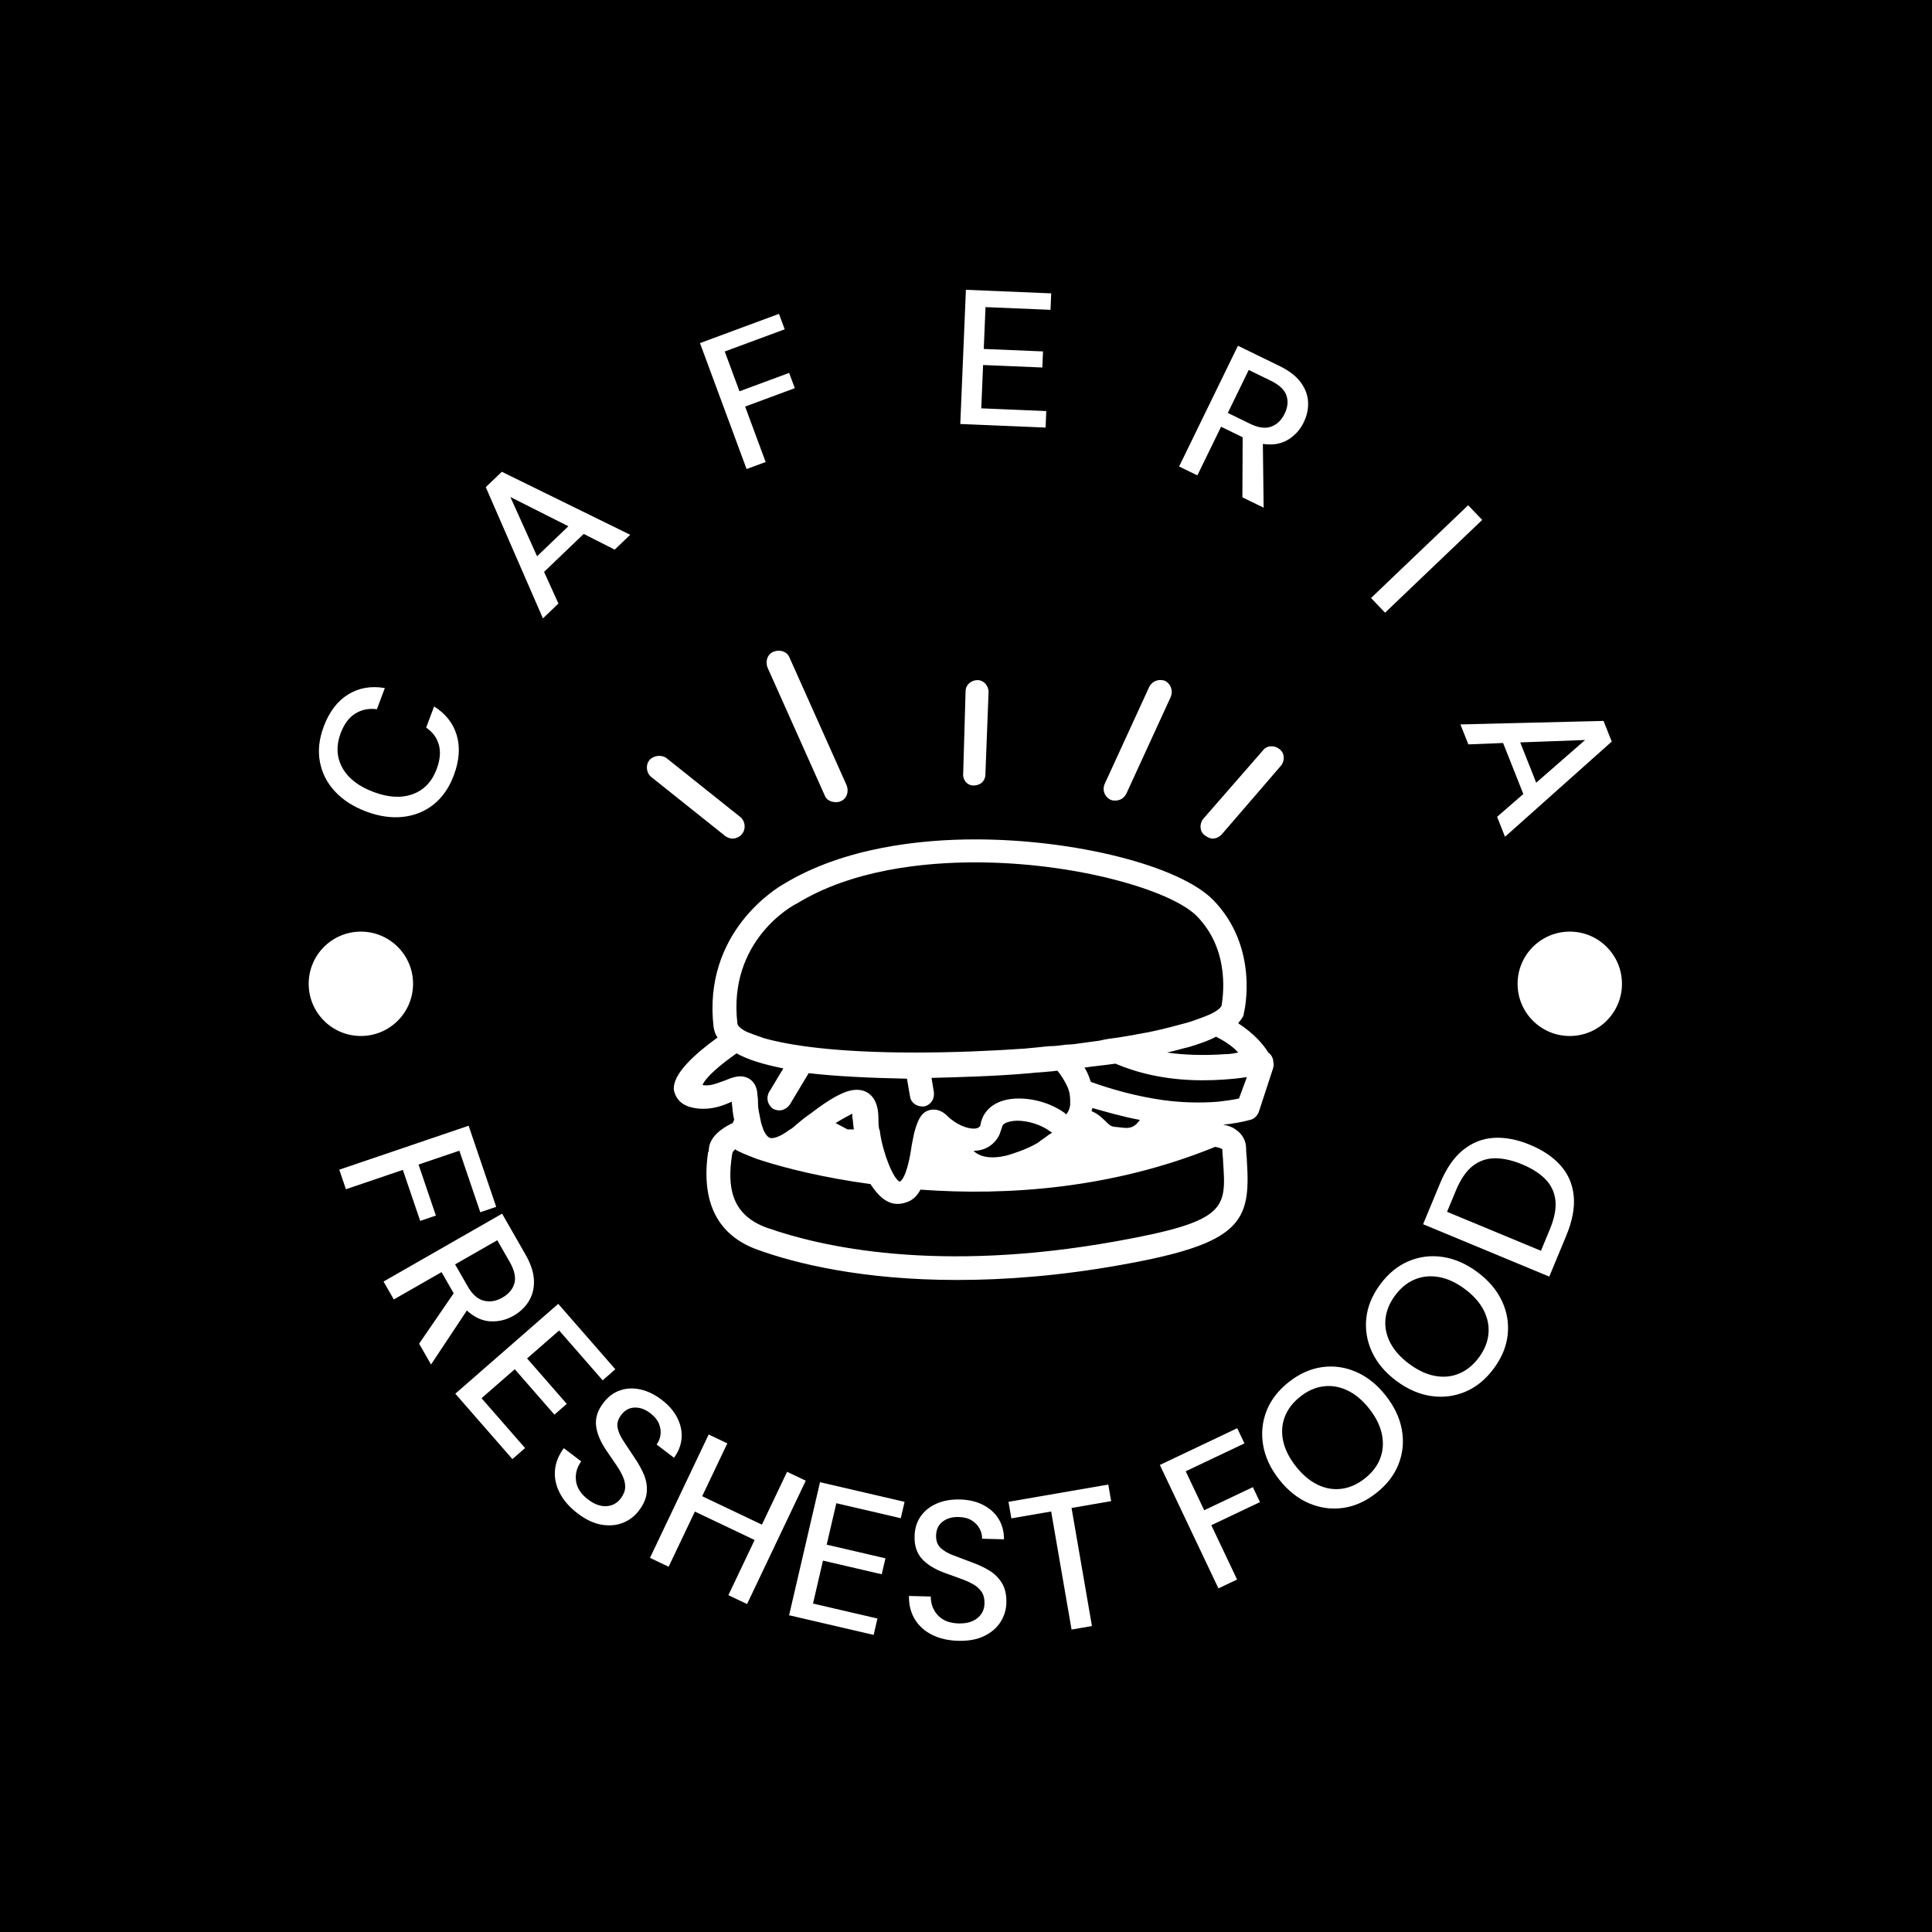 <svg xmlns="http://www.w3.org/2000/svg" version="1.1" xmlns:xlink="http://www.w3.org/1999/xlink" xmlns:svgjs="http://svgjs.dev/svgjs" width="1000" height="1000" viewBox="0 0 1000 1000"><rect width="1000" height="1000" fill="#000000"></rect><g transform="matrix(0.7,0,0,0.7,149.65,149.65)"><svg viewBox="0 0 280 280" data-background-color="#050000" preserveAspectRatio="xMidYMid meet" height="1000" width="1000" xmlns="http://www.w3.org/2000/svg" xmlns:xlink="http://www.w3.org/1999/xlink"><g id="tight-bounds" transform="matrix(1,0,0,1,0.14,0.14)"><svg viewBox="0 0 279.72 279.72" height="279.72" width="279.72"><g><svg viewBox="0 0 279.72 279.72" height="279.72" width="279.72"><g><svg viewBox="0 0 279.72 279.72" height="279.72" width="279.72"><g id="textblocktransform"><svg viewBox="0 0 279.72 279.72" height="279.72" width="279.72" id="textblock"><g><svg viewBox="0 0 279.72 279.72" height="279.72" width="279.72"><g transform="matrix(1,0,0,1,73.929,74.716)"><svg viewBox="0 0 131.861 130.288" height="130.288" width="131.861"><g><svg xmlns="http://www.w3.org/2000/svg" xmlns:xlink="http://www.w3.org/1999/xlink" version="1.1" x="0" y="0" viewBox="7.68 8.786 80.373 79.414" enable-background="new 0 0 100 100" xml:space="preserve" height="130.288" width="131.861" class="icon-o-0" data-fill-palette-color="accent" id="o-0"><g fill="#ff0e00" data-fill-palette-color="accent"><path d="M30.1 27c0.2 0.6 0.8 0.9 1.4 0.9 0.2 0 0.4 0 0.6-0.1 0.8-0.3 1.1-1.2 0.8-2L25.7 9.7c-0.3-0.8-1.2-1.1-2-0.8-0.8 0.3-1.1 1.2-0.8 2L30.1 27z" fill="#ffffff" data-fill-palette-color="accent"></path><path d="M18.5 32.5c0.4 0 0.9-0.2 1.2-0.6 0.5-0.6 0.4-1.6-0.2-2.1l-9.4-7.5C9.5 21.9 8.5 22 8 22.6c-0.5 0.6-0.4 1.6 0.2 2.1l9.4 7.5C17.9 32.4 18.2 32.5 18.5 32.5z" fill="#ffffff" data-fill-palette-color="accent"></path><path d="M66.2 27.6c0.2 0.1 0.4 0.1 0.6 0.1 0.6 0 1.1-0.3 1.4-0.9l5.6-12.2c0.3-0.8 0-1.6-0.7-2-0.8-0.3-1.6 0-2 0.7l-5.6 12.2C65.1 26.3 65.4 27.2 66.2 27.6z" fill="#ffffff" data-fill-palette-color="accent"></path><path d="M87.5 21.2c-0.6-0.5-1.6-0.5-2.1 0.2L77.9 30c-0.5 0.6-0.5 1.6 0.2 2.1 0.3 0.2 0.6 0.4 1 0.4 0.4 0 0.8-0.2 1.1-0.5l7.5-8.7C88.2 22.7 88.2 21.7 87.5 21.2z" fill="#ffffff" data-fill-palette-color="accent"></path><path d="M48.9 25.8C49 25.8 49 25.8 48.9 25.8c0.9 0 1.5-0.6 1.5-1.4L50.8 14c0-0.8-0.6-1.5-1.4-1.5-0.8 0-1.5 0.6-1.5 1.4l-0.3 10.3C47.5 25.1 48.1 25.8 48.9 25.8z" fill="#ffffff" data-fill-palette-color="accent"></path><path d="M86.7 60.4c-0.1-0.4-0.3-0.7-0.6-0.9-0.6-1-1.8-2.4-3.8-3.7 0.3-0.4 0.6-0.7 0.7-1.1 0 0 0-0.1 0-0.1 0.1-0.3 2-8.4-3.9-14.4-4.3-4.3-17.4-7.6-30-7.6-6.8 0-16.5 1-24.1 5.6-0.9 0.5-10.3 6.1-8.9 18.1 0.1 0.5 0.2 0.9 0.5 1.3-2.9 2.1-5.8 4.7-5.5 6.7 0.1 0.4 0.4 1.5 1.8 2 0.6 0.2 1.2 0.3 1.9 0.3 1.5 0 2.7-0.5 3.6-0.9 0 0 0 0 0 0 0 0.1 0 0.1 0 0.2 0.1 0.6 0.1 1.3 0.3 2.1-0.1 0.1-0.1 0.3-0.2 0.4-1.3 0.6-2.9 1.7-3 3.3 0 0.1 0 0.3-0.1 0.4-0.9 6.3 1.2 10.5 6.3 12.3 4.7 1.7 13.1 3.8 25.1 3.8 6 0 12.9-0.5 20.7-1.9 15.2-2.7 16.4-5.4 15.9-13.1 0-0.5-0.1-1-0.1-1.6 0-1-0.5-1.8-1.2-2.3-0.5-0.4-1.1-0.6-1.7-0.7 1.1-0.1 2.3-0.3 3.4-0.6 0.5-0.1 0.9-0.5 1.1-1l1.8-5.5c0.1-0.3 0.1-0.6 0-1C86.8 60.5 86.7 60.4 86.7 60.4zM22.8 81.6c-4.7-1.7-4.9-5.5-4.4-9 0-0.2 0.1-0.4 0.1-0.5 0-0.1 0.2-0.2 0.3-0.4 0.4 0.3 1.4 0.7 2.7 1.2 0.2 0.1 0.4 0.1 0.6 0.2 3.1 1 7.9 2.2 13.8 3 0.9 1.4 2 2.5 3.4 2.5 0.5 0 0.9-0.1 1.4-0.3 0.7-0.3 1.2-0.9 1.5-1.5 10.9 0.8 24.2-0.1 37.2-5.4 0.5 0.1 0.8 0.2 0.9 0.3 0 0.6 0.1 1.1 0.1 1.6 0.4 5.9 0.5 7.5-13.4 10C44.3 87.4 29.6 84 22.8 81.6zM26.6 40.7c7-4.3 16.1-5.2 22.5-5.2 12.7 0 24.6 3.5 27.9 6.7 4.5 4.5 3.3 10.7 3.2 11.4-0.1 0.2-0.3 0.4-0.6 0.6-0.4 0.3-1.1 0.6-1.9 0.9-0.6 0.2-1.3 0.5-2.1 0.7-1.2 0.3-2.5 0.7-4 1-0.8 0.2-1.7 0.3-2.6 0.5-0.6 0.1-1.2 0.2-1.8 0.3-0.8 0.1-1.6 0.2-2.4 0.4-0.7 0.1-1.4 0.2-2.2 0.3-0.7 0.1-1.3 0.2-2 0.2-0.7 0.1-1.4 0.2-2.2 0.2-1 0.1-1.9 0.2-3 0.3-4.3 0.3-9 0.5-13.9 0.5 0 0 0 0 0 0-10 0-15.8-0.9-19-1.8-0.9-0.3-1.7-0.6-2.2-0.8-0.8-0.4-1.2-0.8-1.2-1.1 0 0 0 0 0 0C17.9 45.4 26.1 40.9 26.6 40.7 26.5 40.7 26.6 40.7 26.6 40.7zM33.8 69.2c-0.5 0-0.8 0-0.8 0l-1.5-0.8c1.1-0.7 1.8-1 2.1-1.2 0 0.1 0 0.3 0 0.5C33.7 68 33.7 68.6 33.8 69.2zM69.9 68c-0.5 0.7-1 1.1-2 1-1.5-0.2-1.5 0-2.2-0.7-0.4-0.4-1.1-1.1-1.9-1.4 0-0.1 0.1-0.3 0.1-0.4C65.7 67 67.7 67.6 69.9 68zM52.2 69.8c0.1-0.3 0.2-0.6 0.3-0.9 0.1-0.7 1.6-0.8 1.9-0.8 1.4 0 3 0.5 4.1 1.3 0.1 0.1 0.2 0.1 0.3 0.2-0.1 0.1-0.2 0.2-0.3 0.2-0.5 0.4-1 0.7-1.5 1.1-1.5 0.9-3.6 1.5-3.6 1.5s-3 1-4.5-0.5C50.4 71.9 51.6 71.1 52.2 69.8zM80.7 59.7c-2.8 0.2-5.3 0.1-7.4-0.2 1-0.2 1.9-0.5 2.8-0.7 1.3-0.4 2.5-0.8 3.4-1.3 1.2 0.6 2.2 1.3 2.8 2C81.8 59.6 81.3 59.7 80.7 59.7zM19 59.6c1.4 0.8 3.4 1.4 5.9 1.9l-1.8 3c-0.4 0.7-0.2 1.6 0.5 2.1 0.2 0.1 0.5 0.2 0.8 0.2 0.5 0 1-0.3 1.3-0.7l2.4-4c3.4 0.4 7.6 0.6 12.4 0.7l0.4 2.3c0.1 0.7 0.8 1.2 1.5 1.2 0.1 0 0.2 0 0.3 0 0.8-0.2 1.3-0.9 1.2-1.8l-0.3-1.8c3.6-0.1 8-0.2 12.5-0.6 0.8-0.1 1.5-0.1 2.3-0.2 0.4 0 0.7-0.1 1.1-0.1 0.5 0.6 0.9 1.3 1.2 1.9 0.3 0.6 0.4 1.3 0.4 1.8 0 0.2 0 0.4 0 0.6-0.1 0.8-0.5 1.2-0.5 1.2 0 0-0.1 0-0.1-0.1-1.6-1.2-3.8-1.9-5.9-1.9-2.6 0-4.4 1.2-4.8 3.2 0 0.2-0.1 0.6-0.9 0.6-0.8 0-2.2-0.5-3.3-1.6-0.5-0.5-1.1-0.8-1.7-0.8-1.2 0-1.8 0.8-2.2 2-0.1 0.3-0.2 0.6-0.3 1-0.1 0.5-0.2 1-0.3 1.5-0.2 1.5-0.7 4.1-1.5 4.6-0.8-0.3-2.1-3.5-2.5-6.2 0-0.1 0-0.3-0.1-0.4-0.1-0.5-0.1-0.9-0.1-1.4 0-3.2-1.9-3.6-2.7-3.6-1 0-2.5 0.4-6 3.1-0.6 0.4-1.2 0.9-1.9 1.5-0.2 0.2-0.5 0.4-0.7 0.5-1.2 0.9-1.9 1-2.2 1-0.4 0-0.7-0.4-1-1 0 0 0 0 0 0-0.1-0.3-0.2-0.6-0.3-0.9-0.1-0.5-0.2-1-0.3-1.5-0.1-0.5-0.1-0.9-0.1-1.2 0-0.5-0.1-0.9-0.1-1.2-0.2-1.5-1.3-2-2.1-2-0.6 0-1.2 0.2-1.9 0.5-0.9 0.3-1.9 0.8-2.9 0.6C15.1 62.6 17 61 19 59.6zM82.4 65.3c-0.9 0.2-1.8 0.3-2.6 0.4-2.4 0.2-4.8 0.1-7-0.2-3.5-0.5-6.6-1.4-9.1-2.3-0.2-0.6-0.4-1.2-0.8-1.8 1.3-0.2 2.6-0.3 3.9-0.5 2.6 1.1 6.2 2.1 11 2.1 1.7 0 3.6-0.1 5.6-0.4L82.4 65.3z" fill="#ffffff" data-fill-palette-color="accent"></path></g></svg></g></svg></g><path d="M11.622 186.221l-1.376-4.048 26.78-9.102 5.708 16.793-3.295 1.119-4.332-12.745-8.453 2.873 3.59 10.562-3.248 1.103-3.589-10.561zM21.531 209.04l-2.124-3.71 24.547-14.052 4.836 8.447c1.11 1.938 1.696 3.722 1.758 5.352 0.059 1.624-0.292 3.058-1.054 4.303-0.761 1.245-1.818 2.255-3.169 3.029v0c-1.524 0.873-3.137 1.257-4.838 1.154-1.698-0.097-3.306-0.845-4.825-2.244v0l-7.421 11.19-2.469-4.314 7.156-10.432-2.509-4.383zM42.955 196.776l-8.732 4.999 2.593 4.53c0.962 1.68 2.077 2.675 3.348 2.986 1.268 0.32 2.555 0.107 3.861-0.64v0c1.311-0.751 2.136-1.738 2.473-2.963 0.341-1.219 0.018-2.691-0.97-4.416v0zM46.091 242.093l-11.821-13.541 21.307-18.602 11.821 13.541-2.621 2.289-9.01-10.321-6.635 5.793 8.212 9.407-2.554 2.23-8.212-9.407-6.876 6.002 9.01 10.32zM59.594 253.335v0c-1.651-1.257-2.875-2.647-3.672-4.17-0.803-1.528-1.145-3.092-1.026-4.692 0.119-1.601 0.732-3.15 1.839-4.648v0l3.599 2.74c-0.894 1.218-1.255 2.556-1.081 4.013 0.183 1.456 1.013 2.745 2.49 3.87v0c1.308 0.996 2.572 1.458 3.792 1.387 1.225-0.067 2.213-0.593 2.964-1.579v0c0.602-0.791 0.915-1.569 0.939-2.334 0.02-0.759-0.153-1.533-0.52-2.32-0.367-0.787-0.847-1.611-1.442-2.472-0.6-0.865-1.225-1.778-1.875-2.74v0c-1.299-1.905-2.029-3.648-2.191-5.229-0.168-1.585 0.319-3.127 1.459-4.625v0c0.942-1.282 2.079-2.162 3.409-2.64 1.33-0.478 2.745-0.559 4.245-0.242 1.504 0.312 2.996 1.032 4.479 2.16v0c1.455 1.108 2.53 2.351 3.222 3.728 0.702 1.376 1.001 2.778 0.896 4.206-0.11 1.424-0.633 2.779-1.57 4.065v0l-3.607-2.746c0.442-0.58 0.711-1.246 0.807-1.997 0.106-0.752 0-1.52-0.319-2.305-0.319-0.784-0.895-1.494-1.729-2.128v0c-1.06-0.84-2.15-1.246-3.272-1.216-1.118 0.024-2.052 0.529-2.802 1.514v0c-0.67 0.881-0.926 1.752-0.767 2.616 0.15 0.864 0.558 1.795 1.223 2.792 0.665 0.998 1.42 2.139 2.266 3.425v0c0.836 1.211 1.499 2.408 1.99 3.589 0.487 1.187 0.675 2.396 0.563 3.627-0.111 1.24-0.656 2.503-1.636 3.79v0c-0.863 1.134-1.956 1.968-3.279 2.502-1.323 0.534-2.795 0.667-4.416 0.4-1.626-0.272-3.285-1.052-4.978-2.341zM78.433 264.374l-3.86-1.837 12.152-25.541 3.86 1.837-5.207 10.943 12.371 5.886 5.207-10.943 3.87 1.841-12.153 25.541-3.869-1.841 5.433-11.42-12.371-5.886zM120.882 278.489l-17.508-4.069 6.402-27.551 17.509 4.069-0.788 3.389-13.344-3.101-1.994 8.58 12.163 2.827-0.768 3.302-12.163-2.827-2.066 8.89 13.345 3.101zM138.407 279.714v0c-2.074-0.055-3.88-0.467-5.418-1.236-1.544-0.77-2.736-1.839-3.576-3.207-0.839-1.368-1.248-2.983-1.225-4.846v0l4.522 0.119c-0.013 1.511 0.476 2.807 1.469 3.887 0.999 1.074 2.427 1.635 4.282 1.684v0c1.643 0.043 2.939-0.321 3.888-1.091 0.955-0.771 1.449-1.775 1.481-3.014v0c0.026-0.994-0.175-1.808-0.602-2.443-0.428-0.628-1.021-1.154-1.778-1.578-0.758-0.424-1.63-0.812-2.615-1.163-0.992-0.351-2.033-0.726-3.123-1.126v0c-2.167-0.786-3.779-1.773-4.835-2.962-1.063-1.188-1.569-2.723-1.52-4.605v0c0.015-1.591 0.423-2.969 1.222-4.134 0.8-1.166 1.901-2.058 3.303-2.678 1.402-0.626 3.034-0.915 4.896-0.866v0c1.829 0.048 3.427 0.428 4.794 1.14 1.374 0.706 2.436 1.669 3.186 2.889 0.744 1.22 1.111 2.625 1.102 4.216v0l-4.532-0.12c0.019-0.729-0.151-1.426-0.512-2.092-0.354-0.672-0.889-1.233-1.606-1.683-0.718-0.45-1.6-0.689-2.647-0.716v0c-1.351-0.062-2.473 0.247-3.366 0.926-0.893 0.673-1.356 1.629-1.388 2.868v0c-0.029 1.106 0.273 1.963 0.907 2.569 0.627 0.613 1.502 1.13 2.625 1.551 1.123 0.421 2.403 0.905 3.84 1.454v0c1.386 0.494 2.624 1.077 3.713 1.748 1.089 0.678 1.948 1.55 2.577 2.614 0.635 1.071 0.931 2.415 0.889 4.031v0c-0.037 1.425-0.437 2.74-1.198 3.947-0.761 1.207-1.877 2.175-3.348 2.906-1.478 0.73-3.28 1.067-5.407 1.011zM166.076 276.654l-4.222 0.73-4.224-24.443-8.239 1.424-0.593-3.429 20.661-3.57 0.593 3.429-8.2 1.417zM196.126 267.024l-3.862 1.834-12.13-25.552 16.022-7.606 1.492 3.143-12.16 5.773 3.829 8.065 10.077-4.784 1.471 3.099-10.077 4.784zM224.954 249.109v0c-2.195 1.734-4.501 2.765-6.918 3.095-2.417 0.33-4.771 0.001-7.062-0.985-2.295-0.992-4.336-2.619-6.122-4.881v0c-1.783-2.257-2.891-4.617-3.324-7.08-0.429-2.457-0.203-4.823 0.678-7.097 0.881-2.275 2.418-4.279 4.614-6.013v0c2.2-1.738 4.509-2.771 6.925-3.101 2.417-0.33 4.766 0.003 7.047 0.998 2.284 1 4.318 2.628 6.101 4.885v0c1.787 2.263 2.902 4.621 3.345 7.075 0.439 2.449 0.218 4.811-0.663 7.086-0.881 2.275-2.421 4.281-4.621 6.018zM222.576 246.098v0c1.524-1.204 2.583-2.589 3.178-4.157 0.6-1.572 0.716-3.243 0.348-5.013-0.368-1.77-1.246-3.534-2.635-5.293v0c-1.384-1.753-2.895-3.013-4.532-3.781-1.637-0.768-3.289-1.042-4.957-0.823-1.663 0.215-3.256 0.925-4.78 2.129v0c-1.519 1.2-2.583 2.589-3.193 4.169-0.605 1.576-0.719 3.245-0.341 5.007 0.378 1.762 1.259 3.52 2.644 5.272v0c1.388 1.758 2.896 3.025 4.522 3.801 1.627 0.776 3.276 1.053 4.95 0.829 1.678-0.228 3.277-0.941 4.796-2.14zM249.257 223.354v0c-1.668 2.245-3.625 3.842-5.873 4.79-2.248 0.948-4.606 1.244-7.074 0.888-2.474-0.36-4.868-1.399-7.183-3.118v0c-2.309-1.715-3.994-3.705-5.053-5.969-1.054-2.26-1.452-4.604-1.194-7.029 0.258-2.426 1.22-4.761 2.888-7.007v0c1.672-2.251 3.631-3.85 5.879-4.798 2.248-0.948 4.602-1.239 7.062-0.872 2.466 0.37 4.854 1.413 7.163 3.128v0c2.315 1.719 4.006 3.705 5.073 5.959 1.062 2.25 1.464 4.588 1.206 7.013-0.258 2.426-1.222 4.764-2.894 7.015zM246.176 221.066v0c1.158-1.559 1.82-3.173 1.986-4.841 0.17-1.674-0.153-3.317-0.97-4.931-0.816-1.613-2.124-3.088-3.922-4.423v0c-1.793-1.332-3.58-2.155-5.36-2.471-1.78-0.315-3.447-0.149-5.001 0.497-1.549 0.641-2.903 1.741-4.06 3.3v0c-1.154 1.554-1.82 3.173-1.998 4.857-0.174 1.679 0.151 3.32 0.976 4.923 0.824 1.603 2.133 3.07 3.926 4.402v0c1.798 1.336 3.584 2.166 5.356 2.492 1.773 0.326 3.437 0.163 4.995-0.489 1.561-0.657 2.919-1.762 4.072-3.316zM264.275 195.838l-3.514 8.466-26.124-10.842 3.514-8.466c1.27-3.061 2.851-5.358 4.743-6.89 1.892-1.533 4.014-2.374 6.365-2.526 2.349-0.145 4.867 0.341 7.555 1.457v0c2.657 1.103 4.763 2.537 6.32 4.302 1.56 1.774 2.456 3.868 2.689 6.282 0.238 2.417-0.277 5.156-1.548 8.217zM239.6 190.893l19.439 8.068 1.814-4.371c0.981-2.363 1.372-4.396 1.175-6.1-0.2-1.697-0.895-3.152-2.085-4.364-1.187-1.203-2.788-2.223-4.802-3.058v0c-2.02-0.838-3.888-1.258-5.602-1.26-1.723 0.002-3.262 0.53-4.618 1.582-1.358 1.058-2.527 2.769-3.507 5.132v0z" fill="#ffffff" data-fill-palette-color="primary"></path><path d="M33.958 100.517V100.517C32.994 103.093 31.597 105.108 29.766 106.56 27.935 108.012 25.822 108.867 23.426 109.124 21.021 109.386 18.49 109.02 15.833 108.026V108.026C13.158 107.025 10.998 105.637 9.355 103.862 7.71 102.094 6.67 100.059 6.235 97.76 5.794 95.458 6.055 93.019 7.018 90.442V90.442C8.16 87.388 9.839 85.171 12.053 83.791 14.259 82.415 16.8 81.968 19.677 82.45V82.45L18.037 86.836C16.392 86.617 14.909 86.911 13.588 87.719 12.267 88.527 11.249 89.887 10.533 91.799V91.799C9.561 94.401 9.679 96.791 10.888 98.969 12.097 101.148 14.25 102.817 17.348 103.975V103.975C20.427 105.127 23.132 105.275 25.461 104.419 27.785 103.562 29.433 101.832 30.405 99.231V99.231C31.12 97.319 31.269 95.634 30.852 94.176 30.441 92.72 29.568 91.545 28.233 90.649V90.649L29.874 86.263C32.255 87.748 33.817 89.73 34.56 92.208 35.301 94.693 35.1 97.463 33.958 100.517ZM55.617 64.957L52.408 68.031 40.574 40.86 43.898 37.676 70.479 50.721 67.269 53.795 60.849 50.542 52.643 58.403ZM45.67 42.903L51.194 55.165 57.677 48.955ZM98.519 35.654L94.575 37.113 84.923 11.035 101.277 4.982 102.461 8.18 90.051 12.773 93.101 21.015 103.385 17.209 104.555 20.37 94.271 24.176ZM156.478 28.523L138.817 27.783 139.98 0 157.642 0.739 157.499 4.147 144.039 3.583 143.677 12.245 155.944 12.758 155.805 16.086 143.537 15.572 143.162 24.542 156.621 25.106ZM187.903 38.423L184.122 36.581 196.304 11.584 204.911 15.778C206.883 16.739 208.344 17.864 209.293 19.152 210.243 20.441 210.754 21.799 210.825 23.227 210.893 24.661 210.59 26.069 209.916 27.452V27.452C209.161 29.001 208.066 30.204 206.631 31.06 205.194 31.923 203.471 32.204 201.464 31.904V31.904L201.621 45.108 197.224 42.966 197.28 30.529 192.811 28.351ZM198.538 16.599L194.205 25.491 198.816 27.738C200.526 28.572 201.982 28.769 203.184 28.33 204.389 27.885 205.317 26.995 205.967 25.66V25.66C206.618 24.325 206.744 23.067 206.347 21.886 205.949 20.704 204.872 19.685 203.114 18.828V18.828ZM226.763 66.851L223.859 63.809 243.968 44.603 246.873 47.645ZM244.007 94.117L242.368 89.987 271.995 89.258 273.693 93.536 251.597 113.246 249.958 109.115 255.39 104.393 251.199 93.831ZM268.183 93.209L254.744 93.708 258.055 102.052Z" fill="#ffffff" data-fill-palette-color="primary"></path><path d="M3.91 143.687c0-5.967 4.837-10.805 10.805-10.805 5.967 0 10.805 4.837 10.805 10.805 0 5.967-4.837 10.805-10.805 10.805-5.967 0-10.805-4.837-10.805-10.805zM254.2 143.687c0-5.967 4.837-10.805 10.805-10.805 5.967 0 10.805 4.837 10.805 10.805 0 5.967-4.837 10.805-10.805 10.805-5.967 0-10.805-4.837-10.805-10.805z" fill="#ffffff" data-fill-palette-color="primary"></path></svg></g></svg></g></svg></g><g></g></svg></g><defs></defs></svg><rect width="279.72" height="279.72" fill="none" stroke="none" visibility="hidden"></rect></g></svg></g></svg>